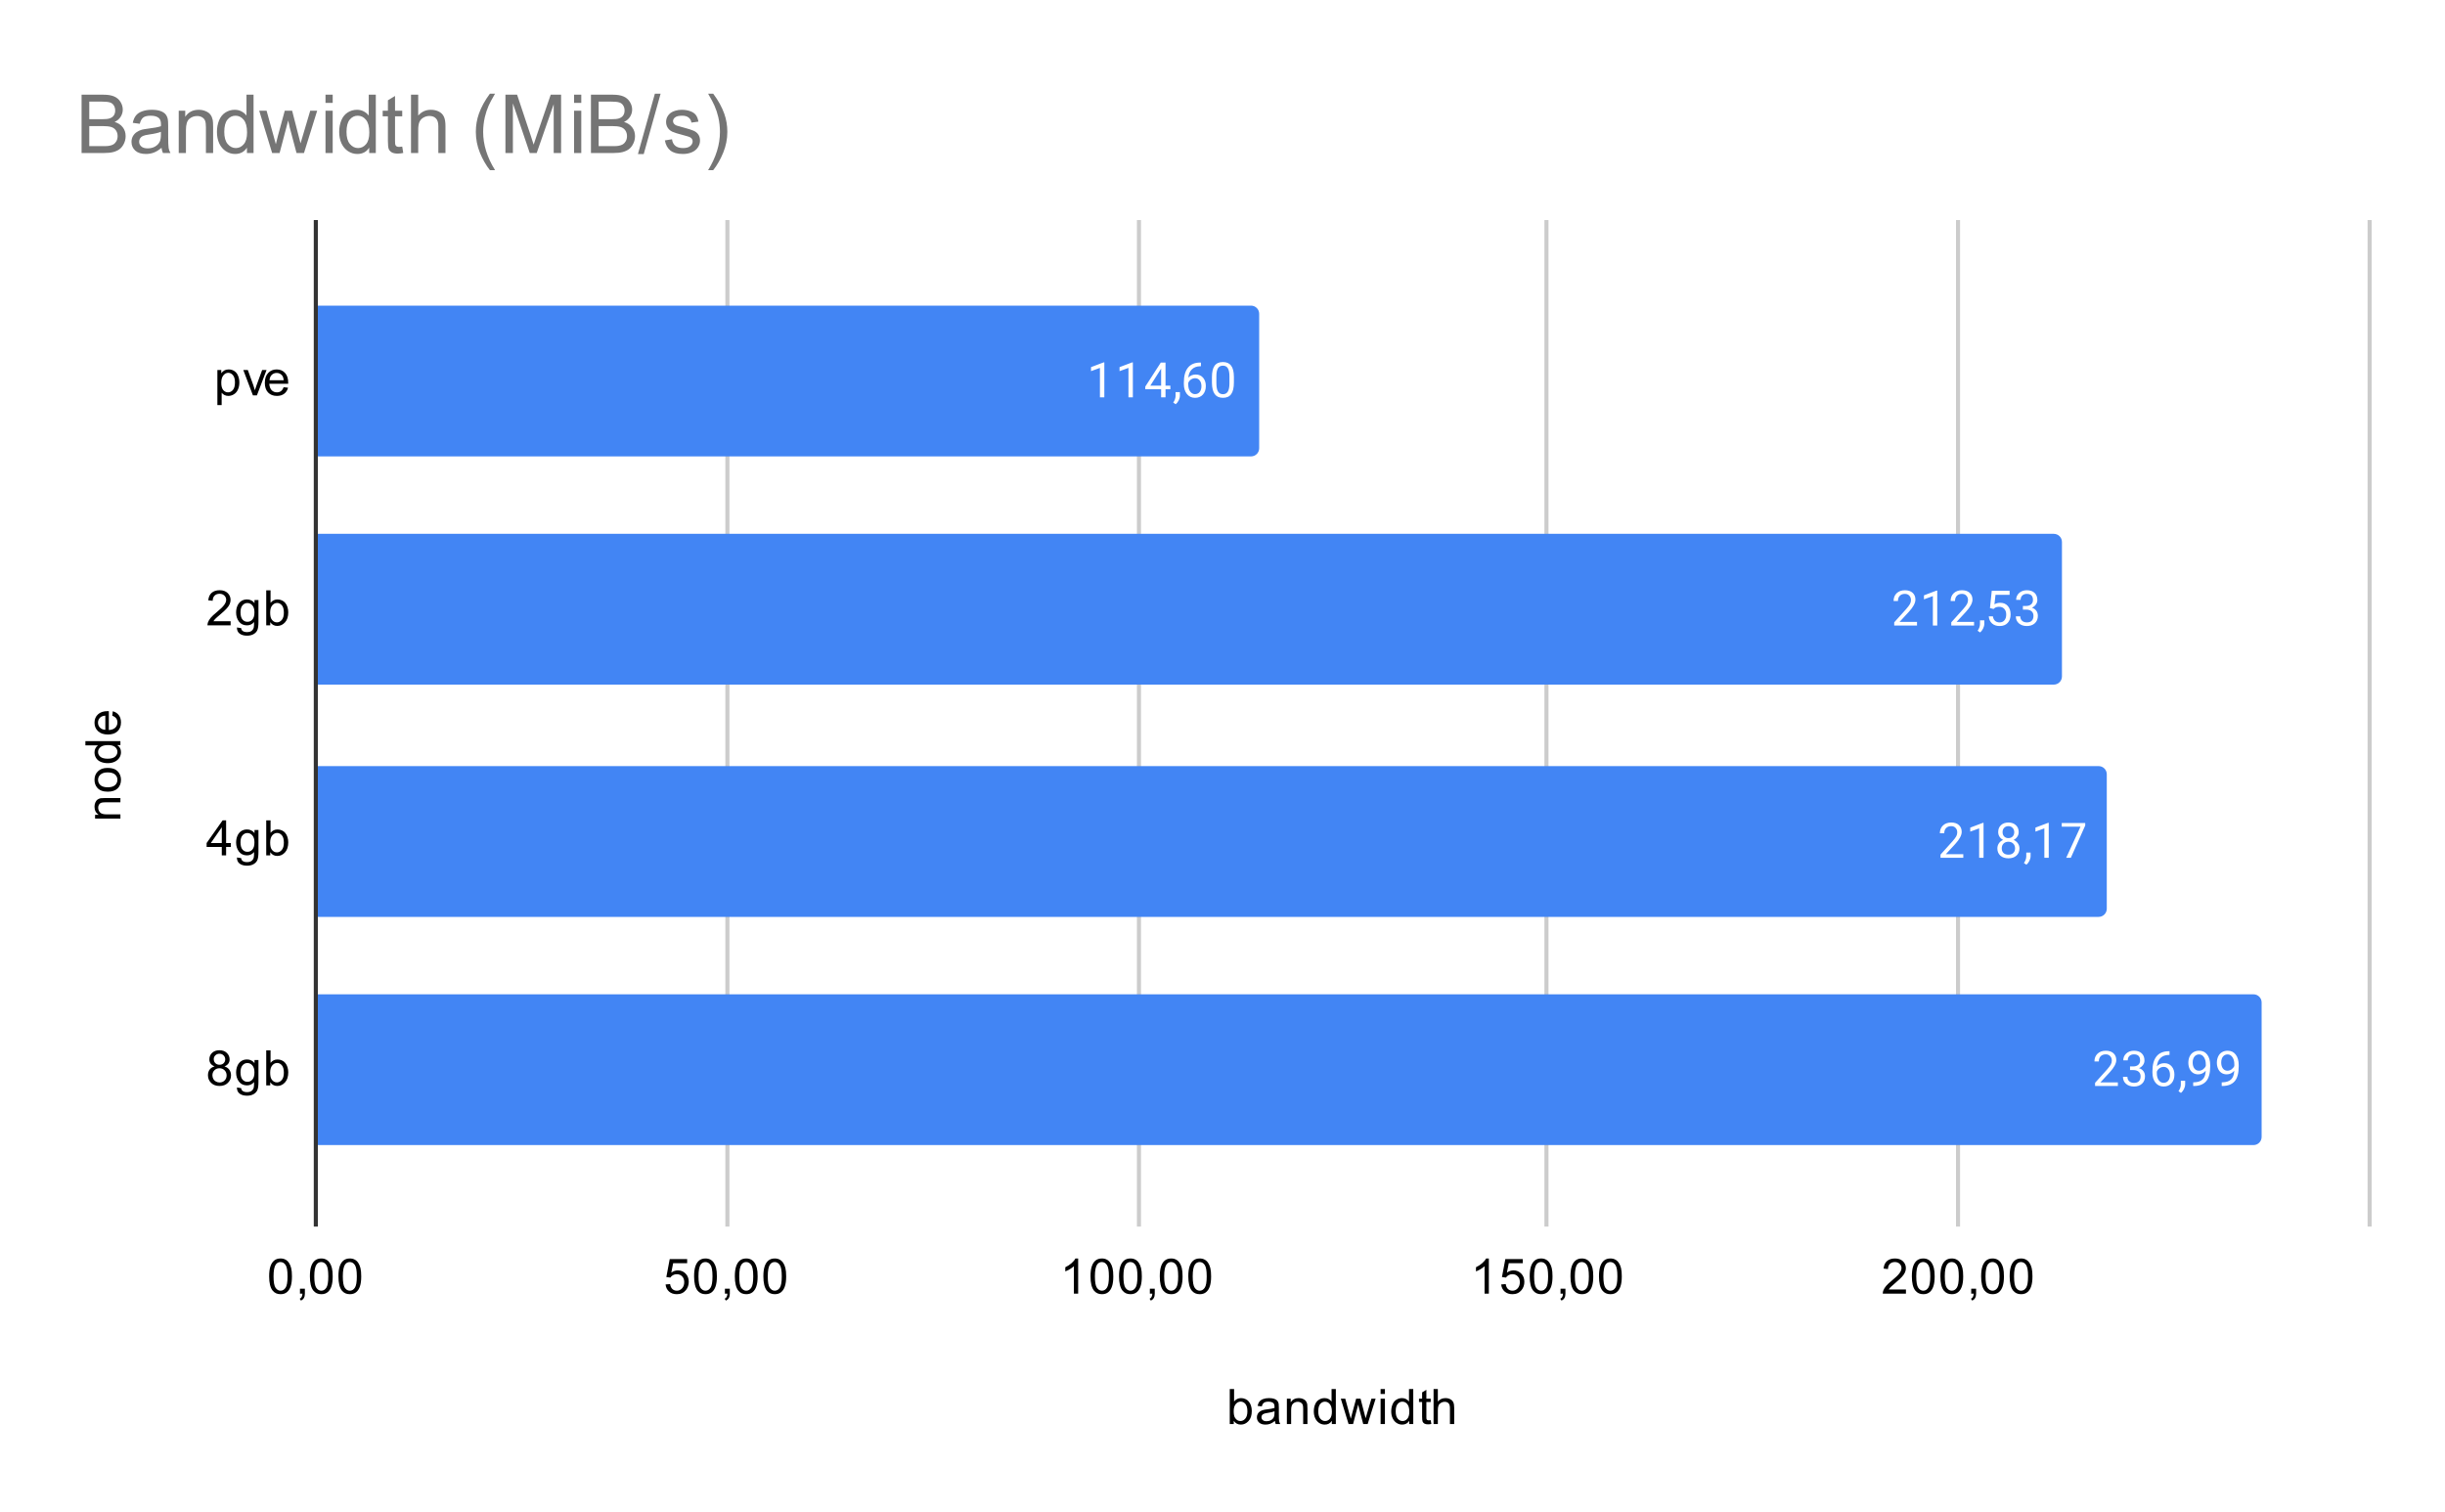 <svg version="1.1" viewBox="0.0 0.0 600.0 371.0" fill="none" stroke="none" stroke-linecap="square" stroke-miterlimit="10" width="600" height="371" xmlns:xlink="http://www.w3.org/1999/xlink" xmlns="http://www.w3.org/2000/svg"><path fill="#ffffff" d="M0 0L600.0 0L600.0 371.0L0 371.0L0 0Z" fill-rule="nonzero"/><path stroke="#333333" stroke-width="1.0" stroke-linecap="butt" d="M77.5 54.5L77.5 300.5" fill-rule="nonzero"/><path stroke="#cccccc" stroke-width="1.0" stroke-linecap="butt" d="M178.5 54.5L178.5 300.5" fill-rule="nonzero"/><path stroke="#cccccc" stroke-width="1.0" stroke-linecap="butt" d="M279.5 54.5L279.5 300.5" fill-rule="nonzero"/><path stroke="#cccccc" stroke-width="1.0" stroke-linecap="butt" d="M379.5 54.5L379.5 300.5" fill-rule="nonzero"/><path stroke="#cccccc" stroke-width="1.0" stroke-linecap="butt" d="M480.5 54.5L480.5 300.5" fill-rule="nonzero"/><path stroke="#cccccc" stroke-width="1.0" stroke-linecap="butt" d="M581.5 54.5L581.5 300.5" fill-rule="nonzero"/><clipPath id="id_0"><path d="M77.55 54.917L581.45 54.917L581.45 300.45L77.55 300.45L77.55 54.917Z" clip-rule="nonzero"/></clipPath><path stroke="#000000" stroke-width="2.0" stroke-linecap="butt" stroke-opacity="0.0" clip-path="url(#id_0)" d="M78.0 112.0L78.0 75.0L307.0 75.0C308.105 75.0 309.0 75.895 309.0 77.0L309.0 110.0C309.0 111.105 308.105 112.0 307.0 112.0Z" fill-rule="nonzero"/><path fill="#4285f4" clip-path="url(#id_0)" d="M78.0 112.0L78.0 75.0L307.0 75.0C308.105 75.0 309.0 75.895 309.0 77.0L309.0 110.0C309.0 111.105 308.105 112.0 307.0 112.0Z" fill-rule="nonzero"/><path stroke="#000000" stroke-width="2.0" stroke-linecap="butt" stroke-opacity="0.0" clip-path="url(#id_0)" d="M78.0 168.0L78.0 131.0L504.0 131.0C505.105 131.0 506.0 131.895 506.0 133.0L506.0 166.0C506.0 167.105 505.105 168.0 504.0 168.0Z" fill-rule="nonzero"/><path fill="#4285f4" clip-path="url(#id_0)" d="M78.0 168.0L78.0 131.0L504.0 131.0C505.105 131.0 506.0 131.895 506.0 133.0L506.0 166.0C506.0 167.105 505.105 168.0 504.0 168.0Z" fill-rule="nonzero"/><path stroke="#000000" stroke-width="2.0" stroke-linecap="butt" stroke-opacity="0.0" clip-path="url(#id_0)" d="M78.0 225.0L78.0 188.0L515.0 188.0C516.105 188.0 517.0 188.895 517.0 190.0L517.0 223.0C517.0 224.105 516.105 225.0 515.0 225.0Z" fill-rule="nonzero"/><path fill="#4285f4" clip-path="url(#id_0)" d="M78.0 225.0L78.0 188.0L515.0 188.0C516.105 188.0 517.0 188.895 517.0 190.0L517.0 223.0C517.0 224.105 516.105 225.0 515.0 225.0Z" fill-rule="nonzero"/><path stroke="#000000" stroke-width="2.0" stroke-linecap="butt" stroke-opacity="0.0" clip-path="url(#id_0)" d="M78.0 281.0L78.0 244.0L553.0 244.0C554.105 244.0 555.0 244.895 555.0 246.0L555.0 279.0C555.0 280.105 554.105 281.0 553.0 281.0Z" fill-rule="nonzero"/><path fill="#4285f4" clip-path="url(#id_0)" d="M78.0 281.0L78.0 244.0L553.0 244.0C554.105 244.0 555.0 244.895 555.0 246.0L555.0 279.0C555.0 280.105 554.105 281.0 553.0 281.0Z" fill-rule="nonzero"/><path stroke="#4285f4" stroke-width="3.0" stroke-linejoin="round" stroke-linecap="round" d="M271.001 97.5L269.923 97.5L269.923 90.281L267.736 91.078L267.736 90.094L270.845 88.922L271.001 88.922L271.001 97.5ZM278.001 97.5L276.923 97.5L276.923 90.281L274.736 91.078L274.736 90.094L277.845 88.922L278.001 88.922L278.001 97.5ZM286.017 94.641L287.204 94.641L287.204 95.516L286.017 95.516L286.017 97.5L284.939 97.5L284.939 95.516L281.048 95.516L281.048 94.875L284.861 88.969L286.017 88.969L286.017 94.641ZM282.283 94.641L284.939 94.641L284.939 90.453L284.798 90.688L282.283 94.641ZM288.517 99.203L287.908 98.781Q288.454 98.016 288.486 97.188L288.486 96.219L289.548 96.219L289.548 97.062Q289.548 97.656 289.251 98.25Q288.954 98.844 288.517 99.203ZM294.704 88.969L294.704 89.875L294.501 89.875Q293.236 89.906 292.486 90.641Q291.736 91.359 291.611 92.672Q292.298 91.906 293.454 91.906Q294.564 91.906 295.236 92.688Q295.908 93.469 295.908 94.719Q295.908 96.031 295.189 96.828Q294.47 97.625 293.251 97.625Q292.033 97.625 291.267 96.688Q290.517 95.734 290.517 94.25L290.517 93.844Q290.517 91.484 291.517 90.234Q292.517 88.984 294.501 88.969L294.704 88.969ZM293.283 92.812Q292.72 92.812 292.251 93.141Q291.783 93.469 291.595 93.984L291.595 94.375Q291.595 95.438 292.064 96.078Q292.548 96.719 293.251 96.719Q293.986 96.719 294.408 96.188Q294.829 95.641 294.829 94.766Q294.829 93.891 294.408 93.359Q293.986 92.812 293.283 92.812ZM302.798 93.859Q302.798 95.766 302.142 96.703Q301.501 97.625 300.111 97.625Q298.751 97.625 298.095 96.719Q297.439 95.812 297.408 94.0L297.408 92.562Q297.408 90.672 298.048 89.766Q298.704 88.844 300.095 88.844Q301.47 88.844 302.126 89.734Q302.783 90.609 302.798 92.453L302.798 93.859ZM301.704 92.375Q301.704 91.0 301.314 90.375Q300.939 89.734 300.095 89.734Q299.267 89.734 298.876 90.375Q298.501 91.0 298.501 92.297L298.501 94.031Q298.501 95.406 298.892 96.078Q299.298 96.734 300.111 96.734Q300.908 96.734 301.298 96.109Q301.689 95.484 301.704 94.156L301.704 92.375Z" fill-rule="nonzero"/><path fill="#ffffff" d="M271.001 97.5L269.923 97.5L269.923 90.281L267.736 91.078L267.736 90.094L270.845 88.922L271.001 88.922L271.001 97.5ZM278.001 97.5L276.923 97.5L276.923 90.281L274.736 91.078L274.736 90.094L277.845 88.922L278.001 88.922L278.001 97.5ZM286.017 94.641L287.204 94.641L287.204 95.516L286.017 95.516L286.017 97.5L284.939 97.5L284.939 95.516L281.048 95.516L281.048 94.875L284.861 88.969L286.017 88.969L286.017 94.641ZM282.283 94.641L284.939 94.641L284.939 90.453L284.798 90.688L282.283 94.641ZM288.517 99.203L287.908 98.781Q288.454 98.016 288.486 97.188L288.486 96.219L289.548 96.219L289.548 97.062Q289.548 97.656 289.251 98.25Q288.954 98.844 288.517 99.203ZM294.704 88.969L294.704 89.875L294.501 89.875Q293.236 89.906 292.486 90.641Q291.736 91.359 291.611 92.672Q292.298 91.906 293.454 91.906Q294.564 91.906 295.236 92.688Q295.908 93.469 295.908 94.719Q295.908 96.031 295.189 96.828Q294.47 97.625 293.251 97.625Q292.033 97.625 291.267 96.688Q290.517 95.734 290.517 94.25L290.517 93.844Q290.517 91.484 291.517 90.234Q292.517 88.984 294.501 88.969L294.704 88.969ZM293.283 92.812Q292.72 92.812 292.251 93.141Q291.783 93.469 291.595 93.984L291.595 94.375Q291.595 95.438 292.064 96.078Q292.548 96.719 293.251 96.719Q293.986 96.719 294.408 96.188Q294.829 95.641 294.829 94.766Q294.829 93.891 294.408 93.359Q293.986 92.812 293.283 92.812ZM302.798 93.859Q302.798 95.766 302.142 96.703Q301.501 97.625 300.111 97.625Q298.751 97.625 298.095 96.719Q297.439 95.812 297.408 94.0L297.408 92.562Q297.408 90.672 298.048 89.766Q298.704 88.844 300.095 88.844Q301.47 88.844 302.126 89.734Q302.783 90.609 302.798 92.453L302.798 93.859ZM301.704 92.375Q301.704 91.0 301.314 90.375Q300.939 89.734 300.095 89.734Q299.267 89.734 298.876 90.375Q298.501 91.0 298.501 92.297L298.501 94.031Q298.501 95.406 298.892 96.078Q299.298 96.734 300.111 96.734Q300.908 96.734 301.298 96.109Q301.689 95.484 301.704 94.156L301.704 92.375Z" fill-rule="nonzero"/><path stroke="#4285f4" stroke-width="3.0" stroke-linejoin="round" stroke-linecap="round" d="M470.432 153.5L464.838 153.5L464.838 152.719L467.791 149.438Q468.447 148.688 468.697 148.234Q468.947 147.766 468.947 147.266Q468.947 146.594 468.541 146.172Q468.15 145.734 467.463 145.734Q466.666 145.734 466.213 146.203Q465.76 146.656 465.76 147.484L464.682 147.484Q464.682 146.297 465.432 145.578Q466.197 144.844 467.463 144.844Q468.666 144.844 469.354 145.469Q470.041 146.094 470.041 147.141Q470.041 148.391 468.432 150.141L466.15 152.609L470.432 152.609L470.432 153.5ZM475.4 153.5L474.322 153.5L474.322 146.281L472.135 147.078L472.135 146.094L475.244 144.922L475.4 144.922L475.4 153.5ZM484.432 153.5L478.838 153.5L478.838 152.719L481.791 149.438Q482.447 148.688 482.697 148.234Q482.947 147.766 482.947 147.266Q482.947 146.594 482.541 146.172Q482.15 145.734 481.463 145.734Q480.666 145.734 480.213 146.203Q479.76 146.656 479.76 147.484L478.682 147.484Q478.682 146.297 479.432 145.578Q480.197 144.844 481.463 144.844Q482.666 144.844 483.354 145.469Q484.041 146.094 484.041 147.141Q484.041 148.391 482.432 150.141L480.15 152.609L484.432 152.609L484.432 153.5ZM485.916 155.203L485.307 154.781Q485.854 154.016 485.885 153.188L485.885 152.219L486.947 152.219L486.947 153.062Q486.947 153.656 486.65 154.25Q486.354 154.844 485.916 155.203ZM488.338 149.219L488.775 144.969L493.15 144.969L493.15 145.969L489.697 145.969L489.432 148.297Q490.072 147.922 490.869 147.922Q492.025 147.922 492.713 148.703Q493.4 149.469 493.4 150.781Q493.4 152.094 492.682 152.859Q491.979 153.625 490.697 153.625Q489.572 153.625 488.854 153.0Q488.135 152.359 488.041 151.25L489.057 151.25Q489.166 151.984 489.588 152.359Q490.01 152.734 490.697 152.734Q491.447 152.734 491.885 152.219Q492.322 151.703 492.322 150.797Q492.322 149.938 491.854 149.422Q491.385 148.906 490.604 148.906Q489.9 148.906 489.494 149.203L489.213 149.438L488.338 149.219ZM496.416 148.703L497.229 148.703Q498.01 148.688 498.447 148.297Q498.885 147.906 498.885 147.234Q498.885 145.734 497.385 145.734Q496.682 145.734 496.26 146.141Q495.854 146.547 495.854 147.203L494.76 147.203Q494.76 146.188 495.494 145.516Q496.244 144.844 497.385 144.844Q498.588 144.844 499.275 145.484Q499.963 146.125 499.963 147.266Q499.963 147.828 499.604 148.344Q499.244 148.859 498.619 149.125Q499.322 149.344 499.697 149.859Q500.088 150.375 500.088 151.125Q500.088 152.266 499.338 152.953Q498.588 153.625 497.385 153.625Q496.197 153.625 495.432 152.969Q494.682 152.312 494.682 151.25L495.775 151.25Q495.775 151.922 496.213 152.328Q496.65 152.734 497.4 152.734Q498.182 152.734 498.588 152.328Q499.01 151.906 499.01 151.141Q499.01 150.406 498.557 150.016Q498.104 149.609 497.229 149.594L496.416 149.594L496.416 148.703Z" fill-rule="nonzero"/><path fill="#ffffff" d="M470.432 153.5L464.838 153.5L464.838 152.719L467.791 149.438Q468.447 148.688 468.697 148.234Q468.947 147.766 468.947 147.266Q468.947 146.594 468.541 146.172Q468.15 145.734 467.463 145.734Q466.666 145.734 466.213 146.203Q465.76 146.656 465.76 147.484L464.682 147.484Q464.682 146.297 465.432 145.578Q466.197 144.844 467.463 144.844Q468.666 144.844 469.354 145.469Q470.041 146.094 470.041 147.141Q470.041 148.391 468.432 150.141L466.15 152.609L470.432 152.609L470.432 153.5ZM475.4 153.5L474.322 153.5L474.322 146.281L472.135 147.078L472.135 146.094L475.244 144.922L475.4 144.922L475.4 153.5ZM484.432 153.5L478.838 153.5L478.838 152.719L481.791 149.438Q482.447 148.688 482.697 148.234Q482.947 147.766 482.947 147.266Q482.947 146.594 482.541 146.172Q482.15 145.734 481.463 145.734Q480.666 145.734 480.213 146.203Q479.76 146.656 479.76 147.484L478.682 147.484Q478.682 146.297 479.432 145.578Q480.197 144.844 481.463 144.844Q482.666 144.844 483.354 145.469Q484.041 146.094 484.041 147.141Q484.041 148.391 482.432 150.141L480.15 152.609L484.432 152.609L484.432 153.5ZM485.916 155.203L485.307 154.781Q485.854 154.016 485.885 153.188L485.885 152.219L486.947 152.219L486.947 153.062Q486.947 153.656 486.65 154.25Q486.354 154.844 485.916 155.203ZM488.338 149.219L488.775 144.969L493.15 144.969L493.15 145.969L489.697 145.969L489.432 148.297Q490.072 147.922 490.869 147.922Q492.025 147.922 492.713 148.703Q493.4 149.469 493.4 150.781Q493.4 152.094 492.682 152.859Q491.979 153.625 490.697 153.625Q489.572 153.625 488.854 153.0Q488.135 152.359 488.041 151.25L489.057 151.25Q489.166 151.984 489.588 152.359Q490.01 152.734 490.697 152.734Q491.447 152.734 491.885 152.219Q492.322 151.703 492.322 150.797Q492.322 149.938 491.854 149.422Q491.385 148.906 490.604 148.906Q489.9 148.906 489.494 149.203L489.213 149.438L488.338 149.219ZM496.416 148.703L497.229 148.703Q498.01 148.688 498.447 148.297Q498.885 147.906 498.885 147.234Q498.885 145.734 497.385 145.734Q496.682 145.734 496.26 146.141Q495.854 146.547 495.854 147.203L494.76 147.203Q494.76 146.188 495.494 145.516Q496.244 144.844 497.385 144.844Q498.588 144.844 499.275 145.484Q499.963 146.125 499.963 147.266Q499.963 147.828 499.604 148.344Q499.244 148.859 498.619 149.125Q499.322 149.344 499.697 149.859Q500.088 150.375 500.088 151.125Q500.088 152.266 499.338 152.953Q498.588 153.625 497.385 153.625Q496.197 153.625 495.432 152.969Q494.682 152.312 494.682 151.25L495.775 151.25Q495.775 151.922 496.213 152.328Q496.65 152.734 497.4 152.734Q498.182 152.734 498.588 152.328Q499.01 151.906 499.01 151.141Q499.01 150.406 498.557 150.016Q498.104 149.609 497.229 149.594L496.416 149.594L496.416 148.703Z" fill-rule="nonzero"/><path stroke="#4285f4" stroke-width="3.0" stroke-linejoin="round" stroke-linecap="round" d="M481.791 210.5L476.197 210.5L476.197 209.719L479.15 206.438Q479.806 205.688 480.056 205.234Q480.306 204.766 480.306 204.266Q480.306 203.594 479.9 203.172Q479.509 202.734 478.822 202.734Q478.025 202.734 477.572 203.203Q477.119 203.656 477.119 204.484L476.041 204.484Q476.041 203.297 476.791 202.578Q477.556 201.844 478.822 201.844Q480.025 201.844 480.713 202.469Q481.4 203.094 481.4 204.141Q481.4 205.391 479.791 207.141L477.509 209.609L481.791 209.609L481.791 210.5ZM486.759 210.5L485.681 210.5L485.681 203.281L483.494 204.078L483.494 203.094L486.603 201.922L486.759 201.922L486.759 210.5ZM495.384 204.188Q495.384 204.828 495.041 205.328Q494.697 205.828 494.134 206.109Q494.791 206.391 495.181 206.953Q495.572 207.5 495.572 208.203Q495.572 209.297 494.822 209.969Q494.088 210.625 492.869 210.625Q491.634 210.625 490.884 209.969Q490.15 209.297 490.15 208.203Q490.15 207.5 490.525 206.953Q490.9 206.391 491.572 206.109Q491.009 205.828 490.681 205.328Q490.353 204.828 490.353 204.188Q490.353 203.109 491.041 202.484Q491.728 201.844 492.869 201.844Q493.994 201.844 494.681 202.484Q495.384 203.109 495.384 204.188ZM494.494 208.172Q494.494 207.453 494.041 207.016Q493.588 206.562 492.853 206.562Q492.119 206.562 491.666 207.016Q491.228 207.453 491.228 208.188Q491.228 208.906 491.666 209.328Q492.103 209.734 492.869 209.734Q493.619 209.734 494.056 209.312Q494.494 208.891 494.494 208.172ZM492.869 202.734Q492.228 202.734 491.822 203.141Q491.431 203.531 491.431 204.219Q491.431 204.859 491.822 205.266Q492.213 205.672 492.853 205.672Q493.509 205.672 493.9 205.266Q494.291 204.859 494.291 204.219Q494.291 203.562 493.884 203.156Q493.478 202.734 492.869 202.734ZM497.275 212.203L496.666 211.781Q497.213 211.016 497.244 210.188L497.244 209.219L498.306 209.219L498.306 210.062Q498.306 210.656 498.009 211.25Q497.713 211.844 497.275 212.203ZM502.759 210.5L501.681 210.5L501.681 203.281L499.494 204.078L499.494 203.094L502.603 201.922L502.759 201.922L502.759 210.5ZM511.713 202.578L508.181 210.5L507.041 210.5L510.556 202.859L505.947 202.859L505.947 201.969L511.713 201.969L511.713 202.578Z" fill-rule="nonzero"/><path fill="#ffffff" d="M481.791 210.5L476.197 210.5L476.197 209.719L479.15 206.438Q479.806 205.688 480.056 205.234Q480.306 204.766 480.306 204.266Q480.306 203.594 479.9 203.172Q479.509 202.734 478.822 202.734Q478.025 202.734 477.572 203.203Q477.119 203.656 477.119 204.484L476.041 204.484Q476.041 203.297 476.791 202.578Q477.556 201.844 478.822 201.844Q480.025 201.844 480.713 202.469Q481.4 203.094 481.4 204.141Q481.4 205.391 479.791 207.141L477.509 209.609L481.791 209.609L481.791 210.5ZM486.759 210.5L485.681 210.5L485.681 203.281L483.494 204.078L483.494 203.094L486.603 201.922L486.759 201.922L486.759 210.5ZM495.384 204.188Q495.384 204.828 495.041 205.328Q494.697 205.828 494.134 206.109Q494.791 206.391 495.181 206.953Q495.572 207.5 495.572 208.203Q495.572 209.297 494.822 209.969Q494.088 210.625 492.869 210.625Q491.634 210.625 490.884 209.969Q490.15 209.297 490.15 208.203Q490.15 207.5 490.525 206.953Q490.9 206.391 491.572 206.109Q491.009 205.828 490.681 205.328Q490.353 204.828 490.353 204.188Q490.353 203.109 491.041 202.484Q491.728 201.844 492.869 201.844Q493.994 201.844 494.681 202.484Q495.384 203.109 495.384 204.188ZM494.494 208.172Q494.494 207.453 494.041 207.016Q493.588 206.562 492.853 206.562Q492.119 206.562 491.666 207.016Q491.228 207.453 491.228 208.188Q491.228 208.906 491.666 209.328Q492.103 209.734 492.869 209.734Q493.619 209.734 494.056 209.312Q494.494 208.891 494.494 208.172ZM492.869 202.734Q492.228 202.734 491.822 203.141Q491.431 203.531 491.431 204.219Q491.431 204.859 491.822 205.266Q492.213 205.672 492.853 205.672Q493.509 205.672 493.9 205.266Q494.291 204.859 494.291 204.219Q494.291 203.562 493.884 203.156Q493.478 202.734 492.869 202.734ZM497.275 212.203L496.666 211.781Q497.213 211.016 497.244 210.188L497.244 209.219L498.306 209.219L498.306 210.062Q498.306 210.656 498.009 211.25Q497.713 211.844 497.275 212.203ZM502.759 210.5L501.681 210.5L501.681 203.281L499.494 204.078L499.494 203.094L502.603 201.922L502.759 201.922L502.759 210.5ZM511.713 202.578L508.181 210.5L507.041 210.5L510.556 202.859L505.947 202.859L505.947 201.969L511.713 201.969L511.713 202.578Z" fill-rule="nonzero"/><path stroke="#4285f4" stroke-width="3.0" stroke-linejoin="round" stroke-linecap="round" d="M519.722 266.5L514.128 266.5L514.128 265.719L517.081 262.438Q517.737 261.688 517.987 261.234Q518.237 260.766 518.237 260.266Q518.237 259.594 517.831 259.172Q517.44 258.734 516.753 258.734Q515.956 258.734 515.503 259.203Q515.05 259.656 515.05 260.484L513.972 260.484Q513.972 259.297 514.722 258.578Q515.487 257.844 516.753 257.844Q517.956 257.844 518.644 258.469Q519.331 259.094 519.331 260.141Q519.331 261.391 517.722 263.141L515.44 265.609L519.722 265.609L519.722 266.5ZM522.706 261.703L523.519 261.703Q524.3 261.688 524.737 261.297Q525.175 260.906 525.175 260.234Q525.175 258.734 523.675 258.734Q522.972 258.734 522.55 259.141Q522.144 259.547 522.144 260.203L521.05 260.203Q521.05 259.188 521.784 258.516Q522.534 257.844 523.675 257.844Q524.878 257.844 525.565 258.484Q526.253 259.125 526.253 260.266Q526.253 260.828 525.894 261.344Q525.534 261.859 524.909 262.125Q525.612 262.344 525.987 262.859Q526.378 263.375 526.378 264.125Q526.378 265.266 525.628 265.953Q524.878 266.625 523.675 266.625Q522.487 266.625 521.722 265.969Q520.972 265.312 520.972 264.25L522.065 264.25Q522.065 264.922 522.503 265.328Q522.94 265.734 523.69 265.734Q524.472 265.734 524.878 265.328Q525.3 264.906 525.3 264.141Q525.3 263.406 524.847 263.016Q524.394 262.609 523.519 262.594L522.706 262.594L522.706 261.703ZM532.394 257.969L532.394 258.875L532.19 258.875Q530.925 258.906 530.175 259.641Q529.425 260.359 529.3 261.672Q529.987 260.906 531.144 260.906Q532.253 260.906 532.925 261.688Q533.597 262.469 533.597 263.719Q533.597 265.031 532.878 265.828Q532.159 266.625 530.94 266.625Q529.722 266.625 528.956 265.688Q528.206 264.734 528.206 263.25L528.206 262.844Q528.206 260.484 529.206 259.234Q530.206 257.984 532.19 257.969L532.394 257.969ZM530.972 261.812Q530.409 261.812 529.94 262.141Q529.472 262.469 529.284 262.984L529.284 263.375Q529.284 264.438 529.753 265.078Q530.237 265.719 530.94 265.719Q531.675 265.719 532.097 265.188Q532.519 264.641 532.519 263.766Q532.519 262.891 532.097 262.359Q531.675 261.812 530.972 261.812ZM535.206 268.203L534.597 267.781Q535.144 267.016 535.175 266.188L535.175 265.219L536.237 265.219L536.237 266.062Q536.237 266.656 535.94 267.25Q535.644 267.844 535.206 268.203ZM541.284 262.75Q540.956 263.156 540.472 263.406Q540.003 263.641 539.44 263.641Q538.706 263.641 538.159 263.281Q537.612 262.922 537.315 262.266Q537.019 261.594 537.019 260.797Q537.019 259.953 537.331 259.266Q537.659 258.578 538.253 258.219Q538.862 257.844 539.659 257.844Q540.925 257.844 541.644 258.797Q542.378 259.75 542.378 261.375L542.378 261.688Q542.378 264.188 541.394 265.328Q540.409 266.469 538.425 266.5L538.206 266.5L538.206 265.594L538.44 265.594Q539.784 265.562 540.503 264.891Q541.222 264.219 541.284 262.75ZM539.612 262.75Q540.159 262.75 540.612 262.422Q541.081 262.078 541.3 261.594L541.3 261.156Q541.3 260.094 540.831 259.422Q540.362 258.75 539.659 258.75Q538.94 258.75 538.503 259.297Q538.081 259.844 538.081 260.75Q538.081 261.625 538.487 262.188Q538.909 262.75 539.612 262.75ZM548.284 262.75Q547.956 263.156 547.472 263.406Q547.003 263.641 546.44 263.641Q545.706 263.641 545.159 263.281Q544.612 262.922 544.315 262.266Q544.019 261.594 544.019 260.797Q544.019 259.953 544.331 259.266Q544.659 258.578 545.253 258.219Q545.862 257.844 546.659 257.844Q547.925 257.844 548.644 258.797Q549.378 259.75 549.378 261.375L549.378 261.688Q549.378 264.188 548.394 265.328Q547.409 266.469 545.425 266.5L545.206 266.5L545.206 265.594L545.44 265.594Q546.784 265.562 547.503 264.891Q548.222 264.219 548.284 262.75ZM546.612 262.75Q547.159 262.75 547.612 262.422Q548.081 262.078 548.3 261.594L548.3 261.156Q548.3 260.094 547.831 259.422Q547.362 258.75 546.659 258.75Q545.94 258.75 545.503 259.297Q545.081 259.844 545.081 260.75Q545.081 261.625 545.487 262.188Q545.909 262.75 546.612 262.75Z" fill-rule="nonzero"/><path fill="#ffffff" d="M519.722 266.5L514.128 266.5L514.128 265.719L517.081 262.438Q517.737 261.688 517.987 261.234Q518.237 260.766 518.237 260.266Q518.237 259.594 517.831 259.172Q517.44 258.734 516.753 258.734Q515.956 258.734 515.503 259.203Q515.05 259.656 515.05 260.484L513.972 260.484Q513.972 259.297 514.722 258.578Q515.487 257.844 516.753 257.844Q517.956 257.844 518.644 258.469Q519.331 259.094 519.331 260.141Q519.331 261.391 517.722 263.141L515.44 265.609L519.722 265.609L519.722 266.5ZM522.706 261.703L523.519 261.703Q524.3 261.688 524.737 261.297Q525.175 260.906 525.175 260.234Q525.175 258.734 523.675 258.734Q522.972 258.734 522.55 259.141Q522.144 259.547 522.144 260.203L521.05 260.203Q521.05 259.188 521.784 258.516Q522.534 257.844 523.675 257.844Q524.878 257.844 525.565 258.484Q526.253 259.125 526.253 260.266Q526.253 260.828 525.894 261.344Q525.534 261.859 524.909 262.125Q525.612 262.344 525.987 262.859Q526.378 263.375 526.378 264.125Q526.378 265.266 525.628 265.953Q524.878 266.625 523.675 266.625Q522.487 266.625 521.722 265.969Q520.972 265.312 520.972 264.25L522.065 264.25Q522.065 264.922 522.503 265.328Q522.94 265.734 523.69 265.734Q524.472 265.734 524.878 265.328Q525.3 264.906 525.3 264.141Q525.3 263.406 524.847 263.016Q524.394 262.609 523.519 262.594L522.706 262.594L522.706 261.703ZM532.394 257.969L532.394 258.875L532.19 258.875Q530.925 258.906 530.175 259.641Q529.425 260.359 529.3 261.672Q529.987 260.906 531.144 260.906Q532.253 260.906 532.925 261.688Q533.597 262.469 533.597 263.719Q533.597 265.031 532.878 265.828Q532.159 266.625 530.94 266.625Q529.722 266.625 528.956 265.688Q528.206 264.734 528.206 263.25L528.206 262.844Q528.206 260.484 529.206 259.234Q530.206 257.984 532.19 257.969L532.394 257.969ZM530.972 261.812Q530.409 261.812 529.94 262.141Q529.472 262.469 529.284 262.984L529.284 263.375Q529.284 264.438 529.753 265.078Q530.237 265.719 530.94 265.719Q531.675 265.719 532.097 265.188Q532.519 264.641 532.519 263.766Q532.519 262.891 532.097 262.359Q531.675 261.812 530.972 261.812ZM535.206 268.203L534.597 267.781Q535.144 267.016 535.175 266.188L535.175 265.219L536.237 265.219L536.237 266.062Q536.237 266.656 535.94 267.25Q535.644 267.844 535.206 268.203ZM541.284 262.75Q540.956 263.156 540.472 263.406Q540.003 263.641 539.44 263.641Q538.706 263.641 538.159 263.281Q537.612 262.922 537.315 262.266Q537.019 261.594 537.019 260.797Q537.019 259.953 537.331 259.266Q537.659 258.578 538.253 258.219Q538.862 257.844 539.659 257.844Q540.925 257.844 541.644 258.797Q542.378 259.75 542.378 261.375L542.378 261.688Q542.378 264.188 541.394 265.328Q540.409 266.469 538.425 266.5L538.206 266.5L538.206 265.594L538.44 265.594Q539.784 265.562 540.503 264.891Q541.222 264.219 541.284 262.75ZM539.612 262.75Q540.159 262.75 540.612 262.422Q541.081 262.078 541.3 261.594L541.3 261.156Q541.3 260.094 540.831 259.422Q540.362 258.75 539.659 258.75Q538.94 258.75 538.503 259.297Q538.081 259.844 538.081 260.75Q538.081 261.625 538.487 262.188Q538.909 262.75 539.612 262.75ZM548.284 262.75Q547.956 263.156 547.472 263.406Q547.003 263.641 546.44 263.641Q545.706 263.641 545.159 263.281Q544.612 262.922 544.315 262.266Q544.019 261.594 544.019 260.797Q544.019 259.953 544.331 259.266Q544.659 258.578 545.253 258.219Q545.862 257.844 546.659 257.844Q547.925 257.844 548.644 258.797Q549.378 259.75 549.378 261.375L549.378 261.688Q549.378 264.188 548.394 265.328Q547.409 266.469 545.425 266.5L545.206 266.5L545.206 265.594L545.44 265.594Q546.784 265.562 547.503 264.891Q548.222 264.219 548.284 262.75ZM546.612 262.75Q547.159 262.75 547.612 262.422Q548.081 262.078 548.3 261.594L548.3 261.156Q548.3 260.094 547.831 259.422Q547.362 258.75 546.659 258.75Q545.94 258.75 545.503 259.297Q545.081 259.844 545.081 260.75Q545.081 261.625 545.487 262.188Q545.909 262.75 546.612 262.75Z" fill-rule="nonzero"/><path fill="#000000" d="M302.766 349.45L301.781 349.45L301.781 340.856L302.844 340.856L302.844 343.919Q303.516 343.091 304.547 343.091Q305.125 343.091 305.625 343.325Q306.141 343.544 306.469 343.966Q306.812 344.387 307.0 344.981Q307.188 345.575 307.188 346.247Q307.188 347.841 306.391 348.716Q305.594 349.591 304.5 349.591Q303.391 349.591 302.766 348.669L302.766 349.45ZM302.75 346.294Q302.75 347.403 303.062 347.903Q303.562 348.716 304.406 348.716Q305.094 348.716 305.594 348.122Q306.109 347.528 306.109 346.325Q306.109 345.106 305.625 344.528Q305.141 343.95 304.453 343.95Q303.766 343.95 303.25 344.559Q302.75 345.153 302.75 346.294ZM312.859 348.684Q312.266 349.184 311.719 349.387Q311.188 349.591 310.562 349.591Q309.531 349.591 308.984 349.091Q308.438 348.591 308.438 347.809Q308.438 347.356 308.641 346.981Q308.844 346.591 309.188 346.372Q309.531 346.137 309.953 346.028Q310.25 345.934 310.891 345.856Q312.156 345.716 312.766 345.497Q312.766 345.278 312.766 345.231Q312.766 344.575 312.469 344.309Q312.062 343.966 311.266 343.966Q310.531 343.966 310.172 344.231Q309.812 344.481 309.641 345.137L308.609 344.997Q308.75 344.341 309.078 343.934Q309.406 343.528 310.016 343.309Q310.625 343.091 311.422 343.091Q312.219 343.091 312.719 343.278Q313.219 343.466 313.453 343.747Q313.688 344.028 313.781 344.466Q313.828 344.731 313.828 345.434L313.828 346.841Q313.828 348.309 313.891 348.7Q313.969 349.091 314.172 349.45L313.062 349.45Q312.906 349.122 312.859 348.684ZM312.766 346.325Q312.188 346.559 311.047 346.731Q310.391 346.825 310.125 346.95Q309.859 347.059 309.703 347.278Q309.562 347.497 309.562 347.778Q309.562 348.2 309.875 348.481Q310.203 348.762 310.812 348.762Q311.422 348.762 311.891 348.497Q312.375 348.231 312.594 347.762Q312.766 347.403 312.766 346.716L312.766 346.325ZM315.797 349.45L315.797 343.231L316.734 343.231L316.734 344.106Q317.422 343.091 318.719 343.091Q319.281 343.091 319.75 343.294Q320.234 343.497 320.469 343.825Q320.703 344.153 320.797 344.591Q320.844 344.887 320.844 345.622L320.844 349.45L319.797 349.45L319.797 345.669Q319.797 345.012 319.672 344.7Q319.547 344.387 319.234 344.2Q318.922 343.997 318.5 343.997Q317.828 343.997 317.328 344.434Q316.844 344.856 316.844 346.044L316.844 349.45L315.797 349.45ZM326.828 349.45L326.828 348.669Q326.234 349.591 325.094 349.591Q324.344 349.591 323.719 349.184Q323.094 348.762 322.75 348.028Q322.406 347.294 322.406 346.341Q322.406 345.419 322.719 344.653Q323.031 343.887 323.656 343.497Q324.281 343.091 325.047 343.091Q325.609 343.091 326.047 343.325Q326.484 343.559 326.766 343.934L326.766 340.856L327.812 340.856L327.812 349.45L326.828 349.45ZM323.5 346.341Q323.5 347.544 324.0 348.137Q324.5 348.716 325.188 348.716Q325.875 348.716 326.359 348.153Q326.844 347.591 326.844 346.434Q326.844 345.153 326.344 344.559Q325.859 343.966 325.141 343.966Q324.438 343.966 323.969 344.544Q323.5 345.106 323.5 346.341ZM330.938 349.45L329.031 343.231L330.125 343.231L331.109 346.825L331.484 348.153Q331.516 348.059 331.812 346.872L332.797 343.231L333.875 343.231L334.812 346.841L335.125 348.028L335.484 346.825L336.547 343.231L337.578 343.231L335.625 349.45L334.531 349.45L333.547 345.716L333.297 344.669L332.047 349.45L330.938 349.45ZM338.797 342.075L338.797 340.856L339.859 340.856L339.859 342.075L338.797 342.075ZM338.797 349.45L338.797 343.231L339.859 343.231L339.859 349.45L338.797 349.45ZM345.828 349.45L345.828 348.669Q345.234 349.591 344.094 349.591Q343.344 349.591 342.719 349.184Q342.094 348.762 341.75 348.028Q341.406 347.294 341.406 346.341Q341.406 345.419 341.719 344.653Q342.031 343.887 342.656 343.497Q343.281 343.091 344.047 343.091Q344.609 343.091 345.047 343.325Q345.484 343.559 345.766 343.934L345.766 340.856L346.812 340.856L346.812 349.45L345.828 349.45ZM342.5 346.341Q342.5 347.544 343.0 348.137Q343.5 348.716 344.188 348.716Q344.875 348.716 345.359 348.153Q345.844 347.591 345.844 346.434Q345.844 345.153 345.344 344.559Q344.859 343.966 344.141 343.966Q343.438 343.966 342.969 344.544Q342.5 345.106 342.5 346.341ZM351.094 348.512L351.25 349.434Q350.797 349.528 350.453 349.528Q349.875 349.528 349.562 349.356Q349.25 349.169 349.109 348.872Q348.984 348.575 348.984 347.622L348.984 344.044L348.219 344.044L348.219 343.231L348.984 343.231L348.984 341.684L350.031 341.059L350.031 343.231L351.094 343.231L351.094 344.044L350.031 344.044L350.031 347.684Q350.031 348.137 350.078 348.262Q350.141 348.387 350.266 348.466Q350.391 348.544 350.625 348.544Q350.812 348.544 351.094 348.512ZM351.797 349.45L351.797 340.856L352.844 340.856L352.844 343.934Q353.578 343.091 354.703 343.091Q355.406 343.091 355.906 343.372Q356.422 343.637 356.641 344.122Q356.859 344.591 356.859 345.512L356.859 349.45L355.812 349.45L355.812 345.512Q355.812 344.716 355.469 344.356Q355.125 343.997 354.5 343.997Q354.031 343.997 353.609 344.247Q353.203 344.481 353.016 344.903Q352.844 345.309 352.844 346.044L352.844 349.45L351.797 349.45Z" fill-rule="nonzero"/><path fill="#000000" d="M29.55 200.886L23.331 200.886L23.331 199.949L24.206 199.949Q23.191 199.261 23.191 197.965Q23.191 197.402 23.394 196.933Q23.597 196.449 23.925 196.215Q24.253 195.98 24.691 195.886Q24.988 195.84 25.722 195.84L29.55 195.84L29.55 196.886L25.769 196.886Q25.113 196.886 24.8 197.011Q24.488 197.136 24.3 197.449Q24.097 197.761 24.097 198.183Q24.097 198.855 24.534 199.355Q24.956 199.84 26.144 199.84L29.55 199.84L29.55 200.886ZM26.441 194.277Q24.706 194.277 23.878 193.324Q23.191 192.527 23.191 191.371Q23.191 190.09 24.034 189.277Q24.863 188.449 26.347 188.449Q27.55 188.449 28.238 188.808Q28.925 189.168 29.316 189.871Q29.691 190.558 29.691 191.371Q29.691 192.668 28.863 193.48Q28.019 194.277 26.441 194.277ZM26.441 193.199Q27.628 193.199 28.222 192.683Q28.816 192.152 28.816 191.371Q28.816 190.574 28.222 190.058Q27.628 189.543 26.409 189.543Q25.253 189.543 24.659 190.074Q24.066 190.59 24.066 191.371Q24.066 192.152 24.659 192.683Q25.238 193.199 26.441 193.199ZM29.55 182.855L28.769 182.855Q29.691 183.449 29.691 184.59Q29.691 185.34 29.284 185.965Q28.863 186.59 28.128 186.933Q27.394 187.277 26.441 187.277Q25.519 187.277 24.753 186.965Q23.988 186.652 23.597 186.027Q23.191 185.402 23.191 184.636Q23.191 184.074 23.425 183.636Q23.659 183.199 24.034 182.918L20.956 182.918L20.956 181.871L29.55 181.871L29.55 182.855ZM26.441 186.183Q27.644 186.183 28.238 185.683Q28.816 185.183 28.816 184.496Q28.816 183.808 28.253 183.324Q27.691 182.84 26.534 182.84Q25.253 182.84 24.659 183.34Q24.066 183.824 24.066 184.543Q24.066 185.246 24.644 185.715Q25.206 186.183 26.441 186.183ZM27.55 175.636L27.675 174.543Q28.628 174.793 29.159 175.496Q29.691 176.199 29.691 177.277Q29.691 178.636 28.847 179.449Q28.003 180.246 26.488 180.246Q24.925 180.246 24.066 179.433Q23.191 178.621 23.191 177.34Q23.191 176.09 24.034 175.308Q24.878 174.511 26.425 174.511Q26.519 174.511 26.706 174.511L26.706 179.152Q27.738 179.09 28.284 178.574Q28.816 178.058 28.816 177.277Q28.816 176.699 28.519 176.293Q28.206 175.871 27.55 175.636ZM25.847 179.09L25.847 175.621Q25.05 175.683 24.659 176.011Q24.05 176.527 24.05 177.324Q24.05 178.058 24.534 178.558Q25.019 179.043 25.847 179.09Z" fill-rule="nonzero"/><path fill="#000000" d="M53.347 99.407L53.347 90.798L54.3 90.798L54.3 91.595Q54.644 91.126 55.066 90.892Q55.503 90.657 56.112 90.657Q56.909 90.657 57.519 91.064Q58.128 91.47 58.425 92.22Q58.737 92.97 58.737 93.86Q58.737 94.814 58.394 95.579Q58.066 96.345 57.409 96.751Q56.753 97.157 56.034 97.157Q55.503 97.157 55.081 96.939Q54.659 96.704 54.394 96.376L54.394 99.407L53.347 99.407ZM54.3 93.939Q54.3 95.142 54.784 95.72Q55.269 96.282 55.956 96.282Q56.659 96.282 57.159 95.689Q57.659 95.095 57.659 93.845Q57.659 92.657 57.175 92.079Q56.691 91.485 56.003 91.485Q55.331 91.485 54.816 92.11Q54.3 92.735 54.3 93.939ZM62.066 97.017L59.706 90.798L60.816 90.798L62.159 94.517Q62.362 95.126 62.55 95.767Q62.691 95.282 62.941 94.595L64.331 90.798L65.409 90.798L63.05 97.017L62.066 97.017ZM69.597 95.017L70.691 95.142Q70.441 96.095 69.737 96.626Q69.034 97.157 67.956 97.157Q66.597 97.157 65.784 96.314Q64.987 95.47 64.987 93.954Q64.987 92.392 65.8 91.532Q66.612 90.657 67.894 90.657Q69.144 90.657 69.925 91.501Q70.722 92.345 70.722 93.892Q70.722 93.985 70.722 94.173L66.081 94.173Q66.144 95.204 66.659 95.751Q67.175 96.282 67.956 96.282Q68.534 96.282 68.941 95.985Q69.362 95.673 69.597 95.017ZM66.144 93.314L69.612 93.314Q69.55 92.517 69.222 92.126Q68.706 91.517 67.909 91.517Q67.175 91.517 66.675 92.001Q66.191 92.485 66.144 93.314Z" fill-rule="nonzero"/><path fill="#000000" d="M56.597 152.445L56.597 153.461L50.909 153.461Q50.909 153.086 51.034 152.727Q51.253 152.149 51.722 151.586Q52.206 151.024 53.112 150.289Q54.519 149.133 55.003 148.461Q55.503 147.789 55.503 147.195Q55.503 146.57 55.05 146.149Q54.597 145.711 53.878 145.711Q53.112 145.711 52.659 146.164Q52.206 146.617 52.191 147.43L51.112 147.32Q51.222 146.102 51.941 145.477Q52.675 144.836 53.909 144.836Q55.144 144.836 55.862 145.524Q56.581 146.211 56.581 147.227Q56.581 147.742 56.362 148.242Q56.159 148.727 55.659 149.289Q55.175 149.836 54.05 150.789Q53.097 151.586 52.816 151.883Q52.55 152.164 52.378 152.445L56.597 152.445ZM58.144 153.977L59.175 154.133Q59.237 154.602 59.534 154.82Q59.925 155.117 60.597 155.117Q61.331 155.117 61.722 154.82Q62.128 154.524 62.269 154.008Q62.362 153.68 62.347 152.649Q61.659 153.461 60.628 153.461Q59.347 153.461 58.644 152.539Q57.941 151.602 57.941 150.32Q57.941 149.43 58.253 148.68Q58.581 147.914 59.191 147.508Q59.8 147.102 60.628 147.102Q61.737 147.102 62.456 147.992L62.456 147.242L63.425 147.242L63.425 152.617Q63.425 154.07 63.128 154.68Q62.831 155.289 62.191 155.633Q61.55 155.992 60.612 155.992Q59.503 155.992 58.816 155.492Q58.128 154.992 58.144 153.977ZM59.019 150.242Q59.019 151.461 59.503 152.024Q59.987 152.586 60.722 152.586Q61.456 152.586 61.941 152.024Q62.441 151.461 62.441 150.274Q62.441 149.133 61.925 148.555Q61.425 147.977 60.706 147.977Q60.003 147.977 59.503 148.555Q59.019 149.117 59.019 150.242ZM66.316 153.461L65.331 153.461L65.331 144.867L66.394 144.867L66.394 147.93Q67.066 147.102 68.097 147.102Q68.675 147.102 69.175 147.336Q69.691 147.555 70.019 147.977Q70.362 148.399 70.55 148.992Q70.737 149.586 70.737 150.258Q70.737 151.852 69.941 152.727Q69.144 153.602 68.05 153.602Q66.941 153.602 66.316 152.68L66.316 153.461ZM66.3 150.305Q66.3 151.414 66.612 151.914Q67.112 152.727 67.956 152.727Q68.644 152.727 69.144 152.133Q69.659 151.539 69.659 150.336Q69.659 149.117 69.175 148.539Q68.691 147.961 68.003 147.961Q67.316 147.961 66.8 148.57Q66.3 149.164 66.3 150.305Z" fill-rule="nonzero"/><path fill="#000000" d="M54.425 209.906L54.425 207.843L50.706 207.843L50.706 206.874L54.628 201.312L55.487 201.312L55.487 206.874L56.644 206.874L56.644 207.843L55.487 207.843L55.487 209.906L54.425 209.906ZM54.425 206.874L54.425 203.015L51.737 206.874L54.425 206.874ZM58.144 210.421L59.175 210.577Q59.237 211.046 59.534 211.265Q59.925 211.562 60.597 211.562Q61.331 211.562 61.722 211.265Q62.128 210.968 62.269 210.452Q62.362 210.124 62.347 209.093Q61.659 209.906 60.628 209.906Q59.347 209.906 58.644 208.984Q57.941 208.046 57.941 206.765Q57.941 205.874 58.253 205.124Q58.581 204.359 59.191 203.952Q59.8 203.546 60.628 203.546Q61.737 203.546 62.456 204.437L62.456 203.687L63.425 203.687L63.425 209.062Q63.425 210.515 63.128 211.124Q62.831 211.734 62.191 212.077Q61.55 212.437 60.612 212.437Q59.503 212.437 58.816 211.937Q58.128 211.437 58.144 210.421ZM59.019 206.687Q59.019 207.906 59.503 208.468Q59.987 209.031 60.722 209.031Q61.456 209.031 61.941 208.468Q62.441 207.906 62.441 206.718Q62.441 205.577 61.925 204.999Q61.425 204.421 60.706 204.421Q60.003 204.421 59.503 204.999Q59.019 205.562 59.019 206.687ZM66.316 209.906L65.331 209.906L65.331 201.312L66.394 201.312L66.394 204.374Q67.066 203.546 68.097 203.546Q68.675 203.546 69.175 203.781Q69.691 203.999 70.019 204.421Q70.362 204.843 70.55 205.437Q70.737 206.031 70.737 206.702Q70.737 208.296 69.941 209.171Q69.144 210.046 68.05 210.046Q66.941 210.046 66.316 209.124L66.316 209.906ZM66.3 206.749Q66.3 207.859 66.612 208.359Q67.112 209.171 67.956 209.171Q68.644 209.171 69.144 208.577Q69.659 207.984 69.659 206.781Q69.659 205.562 69.175 204.984Q68.691 204.406 68.003 204.406Q67.316 204.406 66.8 205.015Q66.3 205.609 66.3 206.749Z" fill-rule="nonzero"/><path fill="#000000" d="M52.675 261.694Q52.019 261.444 51.691 261.006Q51.378 260.553 51.378 259.944Q51.378 259.006 52.05 258.366Q52.737 257.725 53.847 257.725Q54.972 257.725 55.659 258.381Q56.347 259.038 56.347 259.975Q56.347 260.569 56.034 261.006Q55.722 261.444 55.081 261.694Q55.878 261.944 56.284 262.522Q56.691 263.1 56.691 263.897Q56.691 264.991 55.909 265.741Q55.144 266.491 53.862 266.491Q52.597 266.491 51.816 265.741Q51.034 264.991 51.034 263.866Q51.034 263.022 51.456 262.459Q51.894 261.897 52.675 261.694ZM52.456 259.897Q52.456 260.506 52.847 260.897Q53.253 261.288 53.878 261.288Q54.487 261.288 54.878 260.913Q55.269 260.522 55.269 259.959Q55.269 259.381 54.862 258.991Q54.456 258.584 53.862 258.584Q53.253 258.584 52.847 258.975Q52.456 259.366 52.456 259.897ZM52.128 263.866Q52.128 264.319 52.331 264.741Q52.55 265.163 52.972 265.397Q53.394 265.631 53.878 265.631Q54.628 265.631 55.112 265.147Q55.612 264.663 55.612 263.913Q55.612 263.147 55.112 262.647Q54.612 262.147 53.847 262.147Q53.097 262.147 52.612 262.647Q52.128 263.131 52.128 263.866ZM58.144 266.866L59.175 267.022Q59.237 267.491 59.534 267.709Q59.925 268.006 60.597 268.006Q61.331 268.006 61.722 267.709Q62.128 267.413 62.269 266.897Q62.362 266.569 62.347 265.538Q61.659 266.35 60.628 266.35Q59.347 266.35 58.644 265.428Q57.941 264.491 57.941 263.209Q57.941 262.319 58.253 261.569Q58.581 260.803 59.191 260.397Q59.8 259.991 60.628 259.991Q61.737 259.991 62.456 260.881L62.456 260.131L63.425 260.131L63.425 265.506Q63.425 266.959 63.128 267.569Q62.831 268.178 62.191 268.522Q61.55 268.881 60.612 268.881Q59.503 268.881 58.816 268.381Q58.128 267.881 58.144 266.866ZM59.019 263.131Q59.019 264.35 59.503 264.913Q59.987 265.475 60.722 265.475Q61.456 265.475 61.941 264.913Q62.441 264.35 62.441 263.163Q62.441 262.022 61.925 261.444Q61.425 260.866 60.706 260.866Q60.003 260.866 59.503 261.444Q59.019 262.006 59.019 263.131ZM66.316 266.35L65.331 266.35L65.331 257.756L66.394 257.756L66.394 260.819Q67.066 259.991 68.097 259.991Q68.675 259.991 69.175 260.225Q69.691 260.444 70.019 260.866Q70.362 261.288 70.55 261.881Q70.737 262.475 70.737 263.147Q70.737 264.741 69.941 265.616Q69.144 266.491 68.05 266.491Q66.941 266.491 66.316 265.569L66.316 266.35ZM66.3 263.194Q66.3 264.303 66.612 264.803Q67.112 265.616 67.956 265.616Q68.644 265.616 69.144 265.022Q69.659 264.428 69.659 263.225Q69.659 262.006 69.175 261.428Q68.691 260.85 68.003 260.85Q67.316 260.85 66.8 261.459Q66.3 262.053 66.3 263.194Z" fill-rule="nonzero"/><path fill="#000000" d="M66.05 313.216Q66.05 311.684 66.362 310.762Q66.675 309.825 67.284 309.325Q67.909 308.825 68.847 308.825Q69.534 308.825 70.05 309.106Q70.581 309.387 70.925 309.919Q71.269 310.434 71.456 311.184Q71.644 311.934 71.644 313.216Q71.644 314.731 71.331 315.653Q71.034 316.575 70.409 317.091Q69.8 317.591 68.847 317.591Q67.612 317.591 66.894 316.7Q66.05 315.637 66.05 313.216ZM67.128 313.216Q67.128 315.325 67.628 316.028Q68.128 316.731 68.847 316.731Q69.581 316.731 70.066 316.028Q70.566 315.325 70.566 313.216Q70.566 311.091 70.066 310.403Q69.581 309.7 68.831 309.7Q68.112 309.7 67.675 310.309Q67.128 311.091 67.128 313.216ZM73.612 317.45L73.612 316.247L74.816 316.247L74.816 317.45Q74.816 318.106 74.581 318.512Q74.347 318.934 73.847 319.153L73.55 318.7Q73.878 318.559 74.034 318.262Q74.191 317.981 74.222 317.45L73.612 317.45ZM76.05 313.216Q76.05 311.684 76.362 310.762Q76.675 309.825 77.284 309.325Q77.909 308.825 78.847 308.825Q79.534 308.825 80.05 309.106Q80.581 309.387 80.925 309.919Q81.269 310.434 81.456 311.184Q81.644 311.934 81.644 313.216Q81.644 314.731 81.331 315.653Q81.034 316.575 80.409 317.091Q79.8 317.591 78.847 317.591Q77.612 317.591 76.894 316.7Q76.05 315.637 76.05 313.216ZM77.128 313.216Q77.128 315.325 77.628 316.028Q78.128 316.731 78.847 316.731Q79.581 316.731 80.066 316.028Q80.566 315.325 80.566 313.216Q80.566 311.091 80.066 310.403Q79.581 309.7 78.831 309.7Q78.112 309.7 77.675 310.309Q77.128 311.091 77.128 313.216ZM83.05 313.216Q83.05 311.684 83.362 310.762Q83.675 309.825 84.284 309.325Q84.909 308.825 85.847 308.825Q86.534 308.825 87.05 309.106Q87.581 309.387 87.925 309.919Q88.269 310.434 88.456 311.184Q88.644 311.934 88.644 313.216Q88.644 314.731 88.331 315.653Q88.034 316.575 87.409 317.091Q86.8 317.591 85.847 317.591Q84.612 317.591 83.894 316.7Q83.05 315.637 83.05 313.216ZM84.128 313.216Q84.128 315.325 84.628 316.028Q85.128 316.731 85.847 316.731Q86.581 316.731 87.066 316.028Q87.566 315.325 87.566 313.216Q87.566 311.091 87.066 310.403Q86.581 309.7 85.831 309.7Q85.112 309.7 84.675 310.309Q84.128 311.091 84.128 313.216Z" fill-rule="nonzero"/><path fill="#000000" d="M163.33 315.2L164.439 315.106Q164.564 315.919 165.002 316.325Q165.455 316.731 166.096 316.731Q166.846 316.731 167.377 316.153Q167.908 315.575 167.908 314.637Q167.908 313.731 167.393 313.216Q166.893 312.684 166.064 312.684Q165.564 312.684 165.143 312.919Q164.736 313.153 164.502 313.512L163.518 313.387L164.346 308.981L168.627 308.981L168.627 309.981L165.189 309.981L164.736 312.294Q165.502 311.747 166.346 311.747Q167.471 311.747 168.236 312.528Q169.018 313.309 169.018 314.544Q169.018 315.7 168.346 316.559Q167.518 317.591 166.096 317.591Q164.924 317.591 164.174 316.934Q163.439 316.278 163.33 315.2ZM170.33 313.216Q170.33 311.684 170.643 310.762Q170.955 309.825 171.564 309.325Q172.189 308.825 173.127 308.825Q173.814 308.825 174.33 309.106Q174.861 309.387 175.205 309.919Q175.549 310.434 175.736 311.184Q175.924 311.934 175.924 313.216Q175.924 314.731 175.611 315.653Q175.314 316.575 174.689 317.091Q174.08 317.591 173.127 317.591Q171.893 317.591 171.174 316.7Q170.33 315.637 170.33 313.216ZM171.408 313.216Q171.408 315.325 171.908 316.028Q172.408 316.731 173.127 316.731Q173.861 316.731 174.346 316.028Q174.846 315.325 174.846 313.216Q174.846 311.091 174.346 310.403Q173.861 309.7 173.111 309.7Q172.393 309.7 171.955 310.309Q171.408 311.091 171.408 313.216ZM177.893 317.45L177.893 316.247L179.096 316.247L179.096 317.45Q179.096 318.106 178.861 318.512Q178.627 318.934 178.127 319.153L177.83 318.7Q178.158 318.559 178.314 318.262Q178.471 317.981 178.502 317.45L177.893 317.45ZM180.33 313.216Q180.33 311.684 180.643 310.762Q180.955 309.825 181.564 309.325Q182.189 308.825 183.127 308.825Q183.814 308.825 184.33 309.106Q184.861 309.387 185.205 309.919Q185.549 310.434 185.736 311.184Q185.924 311.934 185.924 313.216Q185.924 314.731 185.611 315.653Q185.314 316.575 184.689 317.091Q184.08 317.591 183.127 317.591Q181.893 317.591 181.174 316.7Q180.33 315.637 180.33 313.216ZM181.408 313.216Q181.408 315.325 181.908 316.028Q182.408 316.731 183.127 316.731Q183.861 316.731 184.346 316.028Q184.846 315.325 184.846 313.216Q184.846 311.091 184.346 310.403Q183.861 309.7 183.111 309.7Q182.393 309.7 181.955 310.309Q181.408 311.091 181.408 313.216ZM187.33 313.216Q187.33 311.684 187.643 310.762Q187.955 309.825 188.564 309.325Q189.189 308.825 190.127 308.825Q190.814 308.825 191.33 309.106Q191.861 309.387 192.205 309.919Q192.549 310.434 192.736 311.184Q192.924 311.934 192.924 313.216Q192.924 314.731 192.611 315.653Q192.314 316.575 191.689 317.091Q191.08 317.591 190.127 317.591Q188.893 317.591 188.174 316.7Q187.33 315.637 187.33 313.216ZM188.408 313.216Q188.408 315.325 188.908 316.028Q189.408 316.731 190.127 316.731Q190.861 316.731 191.346 316.028Q191.846 315.325 191.846 313.216Q191.846 311.091 191.346 310.403Q190.861 309.7 190.111 309.7Q189.393 309.7 188.955 310.309Q188.408 311.091 188.408 313.216Z" fill-rule="nonzero"/><path fill="#000000" d="M264.579 317.45L263.532 317.45L263.532 310.731Q263.141 311.091 262.516 311.466Q261.907 311.825 261.423 311.997L261.423 310.981Q262.298 310.559 262.954 309.981Q263.626 309.387 263.907 308.825L264.579 308.825L264.579 317.45ZM267.61 313.216Q267.61 311.684 267.923 310.762Q268.235 309.825 268.844 309.325Q269.469 308.825 270.407 308.825Q271.094 308.825 271.61 309.106Q272.141 309.387 272.485 309.919Q272.829 310.434 273.016 311.184Q273.204 311.934 273.204 313.216Q273.204 314.731 272.891 315.653Q272.594 316.575 271.969 317.091Q271.36 317.591 270.407 317.591Q269.173 317.591 268.454 316.7Q267.61 315.637 267.61 313.216ZM268.688 313.216Q268.688 315.325 269.188 316.028Q269.688 316.731 270.407 316.731Q271.141 316.731 271.626 316.028Q272.126 315.325 272.126 313.216Q272.126 311.091 271.626 310.403Q271.141 309.7 270.391 309.7Q269.673 309.7 269.235 310.309Q268.688 311.091 268.688 313.216ZM274.61 313.216Q274.61 311.684 274.923 310.762Q275.235 309.825 275.844 309.325Q276.469 308.825 277.407 308.825Q278.094 308.825 278.61 309.106Q279.141 309.387 279.485 309.919Q279.829 310.434 280.016 311.184Q280.204 311.934 280.204 313.216Q280.204 314.731 279.891 315.653Q279.594 316.575 278.969 317.091Q278.36 317.591 277.407 317.591Q276.173 317.591 275.454 316.7Q274.61 315.637 274.61 313.216ZM275.688 313.216Q275.688 315.325 276.188 316.028Q276.688 316.731 277.407 316.731Q278.141 316.731 278.626 316.028Q279.126 315.325 279.126 313.216Q279.126 311.091 278.626 310.403Q278.141 309.7 277.391 309.7Q276.673 309.7 276.235 310.309Q275.688 311.091 275.688 313.216ZM282.173 317.45L282.173 316.247L283.376 316.247L283.376 317.45Q283.376 318.106 283.141 318.512Q282.907 318.934 282.407 319.153L282.11 318.7Q282.438 318.559 282.594 318.262Q282.751 317.981 282.782 317.45L282.173 317.45ZM284.61 313.216Q284.61 311.684 284.923 310.762Q285.235 309.825 285.844 309.325Q286.469 308.825 287.407 308.825Q288.094 308.825 288.61 309.106Q289.141 309.387 289.485 309.919Q289.829 310.434 290.016 311.184Q290.204 311.934 290.204 313.216Q290.204 314.731 289.891 315.653Q289.594 316.575 288.969 317.091Q288.36 317.591 287.407 317.591Q286.173 317.591 285.454 316.7Q284.61 315.637 284.61 313.216ZM285.688 313.216Q285.688 315.325 286.188 316.028Q286.688 316.731 287.407 316.731Q288.141 316.731 288.626 316.028Q289.126 315.325 289.126 313.216Q289.126 311.091 288.626 310.403Q288.141 309.7 287.391 309.7Q286.673 309.7 286.235 310.309Q285.688 311.091 285.688 313.216ZM291.61 313.216Q291.61 311.684 291.923 310.762Q292.235 309.825 292.844 309.325Q293.469 308.825 294.407 308.825Q295.094 308.825 295.61 309.106Q296.141 309.387 296.485 309.919Q296.829 310.434 297.016 311.184Q297.204 311.934 297.204 313.216Q297.204 314.731 296.891 315.653Q296.594 316.575 295.969 317.091Q295.36 317.591 294.407 317.591Q293.173 317.591 292.454 316.7Q291.61 315.637 291.61 313.216ZM292.688 313.216Q292.688 315.325 293.188 316.028Q293.688 316.731 294.407 316.731Q295.141 316.731 295.626 316.028Q296.126 315.325 296.126 313.216Q296.126 311.091 295.626 310.403Q295.141 309.7 294.391 309.7Q293.673 309.7 293.235 310.309Q292.688 311.091 292.688 313.216Z" fill-rule="nonzero"/><path fill="#000000" d="M365.359 317.45L364.312 317.45L364.312 310.731Q363.921 311.091 363.296 311.466Q362.687 311.825 362.202 311.997L362.202 310.981Q363.077 310.559 363.734 309.981Q364.406 309.387 364.687 308.825L365.359 308.825L365.359 317.45ZM368.39 315.2L369.499 315.106Q369.624 315.919 370.062 316.325Q370.515 316.731 371.156 316.731Q371.906 316.731 372.437 316.153Q372.968 315.575 372.968 314.637Q372.968 313.731 372.452 313.216Q371.952 312.684 371.124 312.684Q370.624 312.684 370.202 312.919Q369.796 313.153 369.562 313.512L368.577 313.387L369.406 308.981L373.687 308.981L373.687 309.981L370.249 309.981L369.796 312.294Q370.562 311.747 371.406 311.747Q372.531 311.747 373.296 312.528Q374.077 313.309 374.077 314.544Q374.077 315.7 373.406 316.559Q372.577 317.591 371.156 317.591Q369.984 317.591 369.234 316.934Q368.499 316.278 368.39 315.2ZM375.39 313.216Q375.39 311.684 375.702 310.762Q376.015 309.825 376.624 309.325Q377.249 308.825 378.187 308.825Q378.874 308.825 379.39 309.106Q379.921 309.387 380.265 309.919Q380.609 310.434 380.796 311.184Q380.984 311.934 380.984 313.216Q380.984 314.731 380.671 315.653Q380.374 316.575 379.749 317.091Q379.14 317.591 378.187 317.591Q376.952 317.591 376.234 316.7Q375.39 315.637 375.39 313.216ZM376.468 313.216Q376.468 315.325 376.968 316.028Q377.468 316.731 378.187 316.731Q378.921 316.731 379.406 316.028Q379.906 315.325 379.906 313.216Q379.906 311.091 379.406 310.403Q378.921 309.7 378.171 309.7Q377.452 309.7 377.015 310.309Q376.468 311.091 376.468 313.216ZM382.952 317.45L382.952 316.247L384.156 316.247L384.156 317.45Q384.156 318.106 383.921 318.512Q383.687 318.934 383.187 319.153L382.89 318.7Q383.218 318.559 383.374 318.262Q383.531 317.981 383.562 317.45L382.952 317.45ZM385.39 313.216Q385.39 311.684 385.702 310.762Q386.015 309.825 386.624 309.325Q387.249 308.825 388.187 308.825Q388.874 308.825 389.39 309.106Q389.921 309.387 390.265 309.919Q390.609 310.434 390.796 311.184Q390.984 311.934 390.984 313.216Q390.984 314.731 390.671 315.653Q390.374 316.575 389.749 317.091Q389.14 317.591 388.187 317.591Q386.952 317.591 386.234 316.7Q385.39 315.637 385.39 313.216ZM386.468 313.216Q386.468 315.325 386.968 316.028Q387.468 316.731 388.187 316.731Q388.921 316.731 389.406 316.028Q389.906 315.325 389.906 313.216Q389.906 311.091 389.406 310.403Q388.921 309.7 388.171 309.7Q387.452 309.7 387.015 310.309Q386.468 311.091 386.468 313.216ZM392.39 313.216Q392.39 311.684 392.702 310.762Q393.015 309.825 393.624 309.325Q394.249 308.825 395.187 308.825Q395.874 308.825 396.39 309.106Q396.921 309.387 397.265 309.919Q397.609 310.434 397.796 311.184Q397.984 311.934 397.984 313.216Q397.984 314.731 397.671 315.653Q397.374 316.575 396.749 317.091Q396.14 317.591 395.187 317.591Q393.952 317.591 393.234 316.7Q392.39 315.637 392.39 313.216ZM393.468 313.216Q393.468 315.325 393.968 316.028Q394.468 316.731 395.187 316.731Q395.921 316.731 396.406 316.028Q396.906 315.325 396.906 313.216Q396.906 311.091 396.406 310.403Q395.921 309.7 395.171 309.7Q394.452 309.7 394.015 310.309Q393.468 311.091 393.468 313.216Z" fill-rule="nonzero"/><path fill="#000000" d="M467.717 316.434L467.717 317.45L462.029 317.45Q462.029 317.075 462.154 316.716Q462.373 316.137 462.842 315.575Q463.326 315.012 464.233 314.278Q465.639 313.122 466.123 312.45Q466.623 311.778 466.623 311.184Q466.623 310.559 466.17 310.137Q465.717 309.7 464.998 309.7Q464.233 309.7 463.779 310.153Q463.326 310.606 463.311 311.419L462.233 311.309Q462.342 310.091 463.061 309.466Q463.795 308.825 465.029 308.825Q466.264 308.825 466.983 309.512Q467.701 310.2 467.701 311.216Q467.701 311.731 467.483 312.231Q467.279 312.716 466.779 313.278Q466.295 313.825 465.17 314.778Q464.217 315.575 463.936 315.872Q463.67 316.153 463.498 316.434L467.717 316.434ZM469.17 313.216Q469.17 311.684 469.483 310.762Q469.795 309.825 470.404 309.325Q471.029 308.825 471.967 308.825Q472.654 308.825 473.17 309.106Q473.701 309.387 474.045 309.919Q474.389 310.434 474.576 311.184Q474.764 311.934 474.764 313.216Q474.764 314.731 474.451 315.653Q474.154 316.575 473.529 317.091Q472.92 317.591 471.967 317.591Q470.733 317.591 470.014 316.7Q469.17 315.637 469.17 313.216ZM470.248 313.216Q470.248 315.325 470.748 316.028Q471.248 316.731 471.967 316.731Q472.701 316.731 473.186 316.028Q473.686 315.325 473.686 313.216Q473.686 311.091 473.186 310.403Q472.701 309.7 471.951 309.7Q471.233 309.7 470.795 310.309Q470.248 311.091 470.248 313.216ZM476.17 313.216Q476.17 311.684 476.483 310.762Q476.795 309.825 477.404 309.325Q478.029 308.825 478.967 308.825Q479.654 308.825 480.17 309.106Q480.701 309.387 481.045 309.919Q481.389 310.434 481.576 311.184Q481.764 311.934 481.764 313.216Q481.764 314.731 481.451 315.653Q481.154 316.575 480.529 317.091Q479.92 317.591 478.967 317.591Q477.733 317.591 477.014 316.7Q476.17 315.637 476.17 313.216ZM477.248 313.216Q477.248 315.325 477.748 316.028Q478.248 316.731 478.967 316.731Q479.701 316.731 480.186 316.028Q480.686 315.325 480.686 313.216Q480.686 311.091 480.186 310.403Q479.701 309.7 478.951 309.7Q478.233 309.7 477.795 310.309Q477.248 311.091 477.248 313.216ZM483.733 317.45L483.733 316.247L484.936 316.247L484.936 317.45Q484.936 318.106 484.701 318.512Q484.467 318.934 483.967 319.153L483.67 318.7Q483.998 318.559 484.154 318.262Q484.311 317.981 484.342 317.45L483.733 317.45ZM486.17 313.216Q486.17 311.684 486.483 310.762Q486.795 309.825 487.404 309.325Q488.029 308.825 488.967 308.825Q489.654 308.825 490.17 309.106Q490.701 309.387 491.045 309.919Q491.389 310.434 491.576 311.184Q491.764 311.934 491.764 313.216Q491.764 314.731 491.451 315.653Q491.154 316.575 490.529 317.091Q489.92 317.591 488.967 317.591Q487.733 317.591 487.014 316.7Q486.17 315.637 486.17 313.216ZM487.248 313.216Q487.248 315.325 487.748 316.028Q488.248 316.731 488.967 316.731Q489.701 316.731 490.186 316.028Q490.686 315.325 490.686 313.216Q490.686 311.091 490.186 310.403Q489.701 309.7 488.951 309.7Q488.233 309.7 487.795 310.309Q487.248 311.091 487.248 313.216ZM493.17 313.216Q493.17 311.684 493.483 310.762Q493.795 309.825 494.404 309.325Q495.029 308.825 495.967 308.825Q496.654 308.825 497.17 309.106Q497.701 309.387 498.045 309.919Q498.389 310.434 498.576 311.184Q498.764 311.934 498.764 313.216Q498.764 314.731 498.451 315.653Q498.154 316.575 497.529 317.091Q496.92 317.591 495.967 317.591Q494.733 317.591 494.014 316.7Q493.17 315.637 493.17 313.216ZM494.248 313.216Q494.248 315.325 494.748 316.028Q495.248 316.731 495.967 316.731Q496.701 316.731 497.186 316.028Q497.686 315.325 497.686 313.216Q497.686 311.091 497.186 310.403Q496.701 309.7 495.951 309.7Q495.233 309.7 494.795 310.309Q494.248 311.091 494.248 313.216Z" fill-rule="nonzero"/><path fill="#757575" d="M20.019 37.55L20.019 23.238L25.394 23.238Q27.034 23.238 28.019 23.675Q29.003 24.097 29.566 25.003Q30.128 25.909 30.128 26.894Q30.128 27.816 29.628 28.628Q29.144 29.441 28.128 29.925Q29.425 30.316 30.128 31.238Q30.831 32.144 30.831 33.394Q30.831 34.409 30.394 35.269Q29.972 36.128 29.347 36.597Q28.722 37.066 27.784 37.316Q26.847 37.55 25.472 37.55L20.019 37.55ZM21.909 29.253L25.003 29.253Q26.269 29.253 26.816 29.081Q27.534 28.863 27.894 28.378Q28.269 27.878 28.269 27.113Q28.269 26.409 27.925 25.863Q27.581 25.316 26.941 25.128Q26.316 24.925 24.769 24.925L21.909 24.925L21.909 29.253ZM21.909 35.862L25.472 35.862Q26.394 35.862 26.769 35.784Q27.425 35.675 27.863 35.409Q28.3 35.128 28.581 34.612Q28.863 34.081 28.863 33.394Q28.863 32.597 28.456 32.003Q28.05 31.409 27.316 31.175Q26.581 30.941 25.222 30.941L21.909 30.941L21.909 35.862ZM39.644 36.269Q38.659 37.097 37.753 37.441Q36.847 37.784 35.816 37.784Q34.112 37.784 33.191 36.956Q32.269 36.112 32.269 34.816Q32.269 34.05 32.612 33.425Q32.972 32.8 33.534 32.425Q34.097 32.034 34.8 31.831Q35.316 31.706 36.362 31.566Q38.487 31.316 39.487 30.972Q39.503 30.613 39.503 30.503Q39.503 29.441 39.003 28.988Q38.331 28.394 37.003 28.394Q35.753 28.394 35.159 28.831Q34.581 29.269 34.3 30.378L32.581 30.144Q32.816 29.034 33.347 28.363Q33.878 27.675 34.894 27.316Q35.909 26.941 37.253 26.941Q38.581 26.941 39.409 27.253Q40.237 27.566 40.628 28.05Q41.019 28.519 41.175 29.238Q41.269 29.691 41.269 30.863L41.269 33.206Q41.269 35.659 41.378 36.316Q41.487 36.956 41.831 37.55L39.987 37.55Q39.722 37.003 39.644 36.269ZM39.487 32.347Q38.534 32.737 36.612 33.003Q35.534 33.159 35.081 33.362Q34.644 33.55 34.394 33.925Q34.144 34.3 34.144 34.769Q34.144 35.472 34.675 35.941Q35.206 36.409 36.237 36.409Q37.253 36.409 38.034 35.972Q38.831 35.519 39.206 34.753Q39.487 34.144 39.487 32.987L39.487 32.347ZM43.862 37.55L43.862 27.175L45.456 27.175L45.456 28.659Q46.597 26.941 48.753 26.941Q49.691 26.941 50.472 27.284Q51.269 27.613 51.659 28.159Q52.05 28.706 52.206 29.456Q52.3 29.956 52.3 31.175L52.3 37.55L50.534 37.55L50.534 31.238Q50.534 30.159 50.331 29.628Q50.128 29.097 49.597 28.784Q49.081 28.472 48.378 28.472Q47.253 28.472 46.441 29.191Q45.628 29.894 45.628 31.878L45.628 37.55L43.862 37.55ZM60.597 37.55L60.597 36.237Q59.612 37.784 57.691 37.784Q56.456 37.784 55.409 37.097Q54.378 36.409 53.8 35.191Q53.237 33.972 53.237 32.378Q53.237 30.816 53.753 29.55Q54.269 28.284 55.3 27.613Q56.347 26.941 57.612 26.941Q58.55 26.941 59.284 27.347Q60.019 27.738 60.487 28.363L60.487 23.238L62.222 23.238L62.222 37.55L60.597 37.55ZM55.034 32.378Q55.034 34.362 55.878 35.347Q56.722 36.331 57.862 36.331Q59.019 36.331 59.816 35.394Q60.628 34.456 60.628 32.519Q60.628 30.394 59.8 29.394Q58.987 28.394 57.784 28.394Q56.612 28.394 55.816 29.363Q55.034 30.316 55.034 32.378ZM66.784 37.55L63.612 27.175L65.425 27.175L67.081 33.159L67.691 35.394Q67.737 35.222 68.222 33.253L69.878 27.175L71.691 27.175L73.237 33.191L73.753 35.175L74.347 33.175L76.128 27.175L77.831 27.175L74.597 37.55L72.769 37.55L71.112 31.331L70.722 29.566L68.612 37.55L66.784 37.55ZM79.878 25.253L79.878 23.238L81.644 23.238L81.644 25.253L79.878 25.253ZM79.878 37.55L79.878 27.175L81.644 27.175L81.644 37.55L79.878 37.55ZM90.597 37.55L90.597 36.237Q89.612 37.784 87.691 37.784Q86.456 37.784 85.409 37.097Q84.378 36.409 83.8 35.191Q83.237 33.972 83.237 32.378Q83.237 30.816 83.753 29.55Q84.269 28.284 85.3 27.613Q86.347 26.941 87.612 26.941Q88.55 26.941 89.284 27.347Q90.019 27.738 90.487 28.363L90.487 23.238L92.222 23.238L92.222 37.55L90.597 37.55ZM85.034 32.378Q85.034 34.362 85.878 35.347Q86.722 36.331 87.862 36.331Q89.019 36.331 89.816 35.394Q90.628 34.456 90.628 32.519Q90.628 30.394 89.8 29.394Q88.987 28.394 87.784 28.394Q86.612 28.394 85.816 29.363Q85.034 30.316 85.034 32.378ZM98.706 35.972L98.956 37.534Q98.222 37.691 97.628 37.691Q96.675 37.691 96.144 37.394Q95.628 37.081 95.409 36.597Q95.191 36.097 95.191 34.519L95.191 28.55L93.909 28.55L93.909 27.175L95.191 27.175L95.191 24.613L96.941 23.55L96.941 27.175L98.706 27.175L98.706 28.55L96.941 28.55L96.941 34.612Q96.941 35.362 97.034 35.581Q97.128 35.784 97.331 35.925Q97.55 36.05 97.941 36.05Q98.222 36.05 98.706 35.972ZM100.862 37.55L100.862 23.238L102.628 23.238L102.628 28.363Q103.862 26.941 105.737 26.941Q106.878 26.941 107.722 27.394Q108.581 27.847 108.941 28.659Q109.316 29.456 109.316 30.972L109.316 37.55L107.566 37.55L107.566 30.972Q107.566 29.659 106.987 29.066Q106.409 28.456 105.378 28.456Q104.597 28.456 103.894 28.863Q103.206 29.269 102.909 29.972Q102.628 30.659 102.628 31.878L102.628 37.55L100.862 37.55ZM120.222 41.753Q118.769 39.925 117.769 37.472Q116.769 35.003 116.769 32.362Q116.769 30.034 117.519 27.909Q118.394 25.441 120.222 22.988L121.487 22.988Q120.3 25.019 119.925 25.894Q119.331 27.238 118.987 28.706Q118.566 30.534 118.566 32.378Q118.566 37.066 121.487 41.753L120.222 41.753ZM124.034 37.55L124.034 23.238L126.894 23.238L130.269 33.362Q130.738 34.784 130.956 35.487Q131.206 34.706 131.722 33.191L135.144 23.238L137.691 23.238L137.691 37.55L135.878 37.55L135.878 25.566L131.706 37.55L130.003 37.55L125.862 25.363L125.862 37.55L124.034 37.55ZM140.878 25.253L140.878 23.238L142.644 23.238L142.644 25.253L140.878 25.253ZM140.878 37.55L140.878 27.175L142.644 27.175L142.644 37.55L140.878 37.55ZM145.019 37.55L145.019 23.238L150.394 23.238Q152.034 23.238 153.019 23.675Q154.003 24.097 154.566 25.003Q155.128 25.909 155.128 26.894Q155.128 27.816 154.628 28.628Q154.144 29.441 153.128 29.925Q154.425 30.316 155.128 31.238Q155.831 32.144 155.831 33.394Q155.831 34.409 155.394 35.269Q154.972 36.128 154.347 36.597Q153.722 37.066 152.784 37.316Q151.847 37.55 150.472 37.55L145.019 37.55ZM146.909 29.253L150.003 29.253Q151.269 29.253 151.816 29.081Q152.534 28.863 152.894 28.378Q153.269 27.878 153.269 27.113Q153.269 26.409 152.925 25.863Q152.581 25.316 151.941 25.128Q151.316 24.925 149.769 24.925L146.909 24.925L146.909 29.253ZM146.909 35.862L150.472 35.862Q151.394 35.862 151.769 35.784Q152.425 35.675 152.863 35.409Q153.3 35.128 153.581 34.612Q153.863 34.081 153.863 33.394Q153.863 32.597 153.456 32.003Q153.05 31.409 152.316 31.175Q151.581 30.941 150.222 30.941L146.909 30.941L146.909 35.862ZM156.55 37.8L160.706 22.988L162.113 22.988L157.972 37.8L156.55 37.8ZM163.159 34.456L164.909 34.175Q165.05 35.222 165.722 35.784Q166.394 36.331 167.597 36.331Q168.8 36.331 169.378 35.847Q169.972 35.347 169.972 34.691Q169.972 34.097 169.456 33.753Q169.097 33.519 167.659 33.159Q165.722 32.659 164.972 32.316Q164.238 31.956 163.847 31.331Q163.456 30.691 163.456 29.925Q163.456 29.238 163.769 28.644Q164.097 28.05 164.644 27.659Q165.05 27.363 165.753 27.159Q166.472 26.941 167.284 26.941Q168.503 26.941 169.425 27.3Q170.347 27.644 170.784 28.253Q171.222 28.847 171.394 29.847L169.675 30.081Q169.55 29.284 168.988 28.847Q168.425 28.394 167.409 28.394Q166.191 28.394 165.675 28.8Q165.159 29.191 165.159 29.722Q165.159 30.066 165.378 30.347Q165.581 30.628 166.05 30.816Q166.316 30.909 167.597 31.253Q169.472 31.753 170.206 32.081Q170.941 32.394 171.363 33.003Q171.784 33.597 171.784 34.503Q171.784 35.378 171.269 36.159Q170.753 36.941 169.784 37.362Q168.816 37.784 167.597 37.784Q165.581 37.784 164.519 36.941Q163.456 36.097 163.159 34.456ZM175.019 41.753L173.769 41.753Q176.675 37.066 176.675 32.378Q176.675 30.534 176.269 28.738Q175.925 27.269 175.331 25.925Q174.956 25.034 173.769 22.988L175.019 22.988Q176.863 25.441 177.738 27.909Q178.488 30.034 178.488 32.362Q178.488 35.003 177.472 37.472Q176.472 39.925 175.019 41.753Z" fill-rule="nonzero"/></svg>